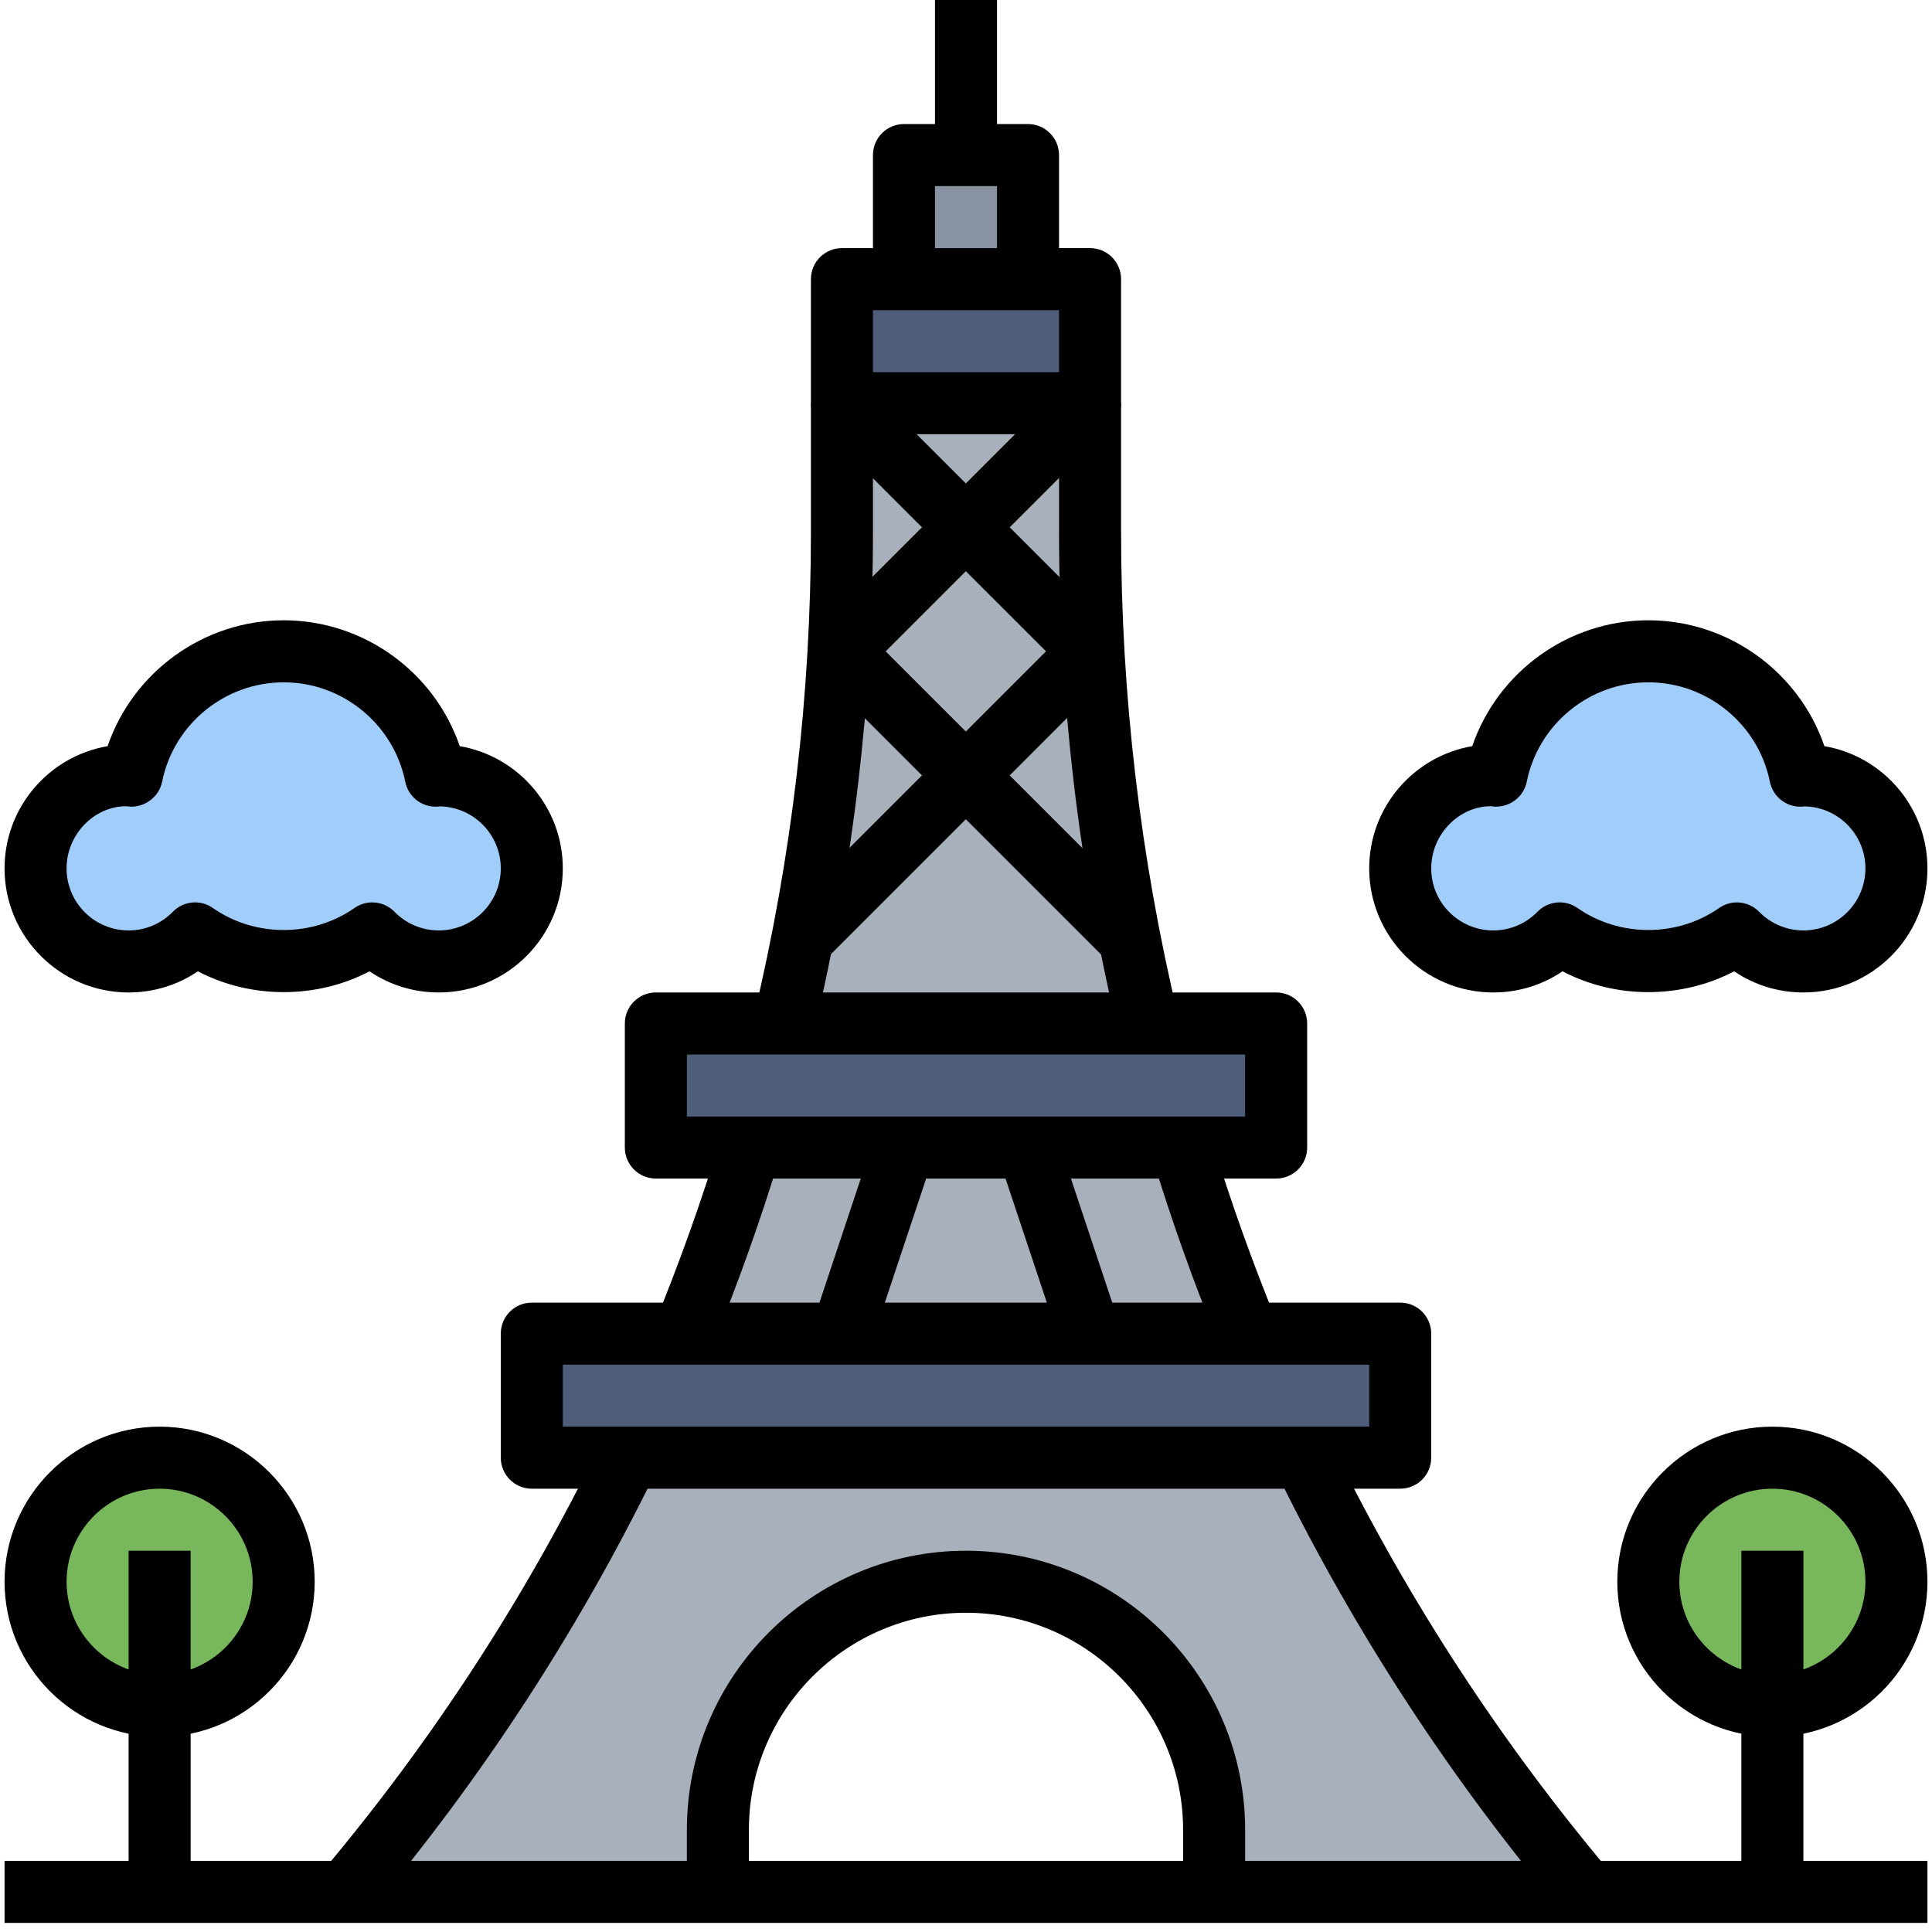 <svg width="146" height="146" viewBox="0 0 146 146" fill="none" xmlns="http://www.w3.org/2000/svg">
<path d="M98.781 110.681L94.319 100.781C92.427 96.176 90.754 91.481 89.303 86.719L86.755 77.344C83.863 65.266 82.375 52.809 82.375 40.221V30.469H63.625V40.221C63.625 52.812 62.137 65.266 59.245 77.344L56.697 86.719C55.246 91.481 53.57 96.176 51.681 100.781L47.477 110.156C41.774 121.849 34.623 132.879 26.125 142.969H54.25V138.281C54.25 127.927 62.645 119.531 73 119.531C83.355 119.531 91.75 127.927 91.75 138.281V142.969H119.875C111.505 133.029 104.441 122.18 98.781 110.681Z" fill="#A8B0BC"/>
<path d="M63.625 21.094H82.375V30.469H63.625V21.094Z" fill="#4D5D7A"/>
<path d="M68.312 11.719H77.688V21.094H68.312V11.719Z" fill="#8892A0"/>
<path d="M40.188 100.781H105.812V110.156H40.188V100.781Z" fill="#4D5D7A"/>
<path d="M49.562 77.344H96.438V86.719H49.562V77.344Z" fill="#4D5D7A"/>
<path d="M12.062 128.906C17.24 128.906 21.438 124.709 21.438 119.531C21.438 114.354 17.24 110.156 12.062 110.156C6.885 110.156 2.688 114.354 2.688 119.531C2.688 124.709 6.885 128.906 12.062 128.906Z" fill="#78B75B"/>
<path d="M133.938 128.906C139.115 128.906 143.312 124.709 143.312 119.531C143.312 114.354 139.115 110.156 133.938 110.156C128.76 110.156 124.562 114.354 124.562 119.531C124.562 124.709 128.76 128.906 133.938 128.906Z" fill="#78B75B"/>
<path d="M33.156 58.594C33.077 58.594 33.002 58.615 32.922 58.617C31.846 53.257 27.114 49.219 21.438 49.219C15.761 49.219 11.029 53.257 9.953 58.617C9.873 58.615 9.798 58.594 9.719 58.594C5.835 58.594 2.688 61.741 2.688 65.625C2.688 69.509 5.835 72.656 9.719 72.656C11.69 72.656 13.464 71.841 14.741 70.535C16.642 71.864 18.944 72.656 21.438 72.656C23.931 72.656 26.233 71.864 28.134 70.535C29.411 71.841 31.185 72.656 33.156 72.656C37.04 72.656 40.188 69.509 40.188 65.625C40.188 61.741 37.04 58.594 33.156 58.594Z" fill="#A1CDFB"/>
<path d="M136.281 58.594C136.202 58.594 136.127 58.615 136.047 58.617C134.971 53.257 130.239 49.219 124.562 49.219C118.886 49.219 114.154 53.257 113.078 58.617C112.998 58.615 112.923 58.594 112.844 58.594C108.96 58.594 105.812 61.741 105.812 65.625C105.812 69.509 108.96 72.656 112.844 72.656C114.815 72.656 116.589 71.841 117.866 70.535C119.767 71.864 122.069 72.656 124.562 72.656C127.056 72.656 129.358 71.864 131.259 70.535C132.536 71.841 134.31 72.656 136.281 72.656C140.165 72.656 143.312 69.509 143.312 65.625C143.312 61.741 140.165 58.594 136.281 58.594Z" fill="#A1CDFB"/>
<path d="M0.344 140.625H145.656V145.312H0.344V140.625Z" fill="black"/>
<path d="M12.062 131.25C5.601 131.25 0.344 125.993 0.344 119.531C0.344 113.07 5.601 107.812 12.062 107.812C18.524 107.812 23.781 113.07 23.781 119.531C23.781 125.993 18.524 131.25 12.062 131.25ZM12.062 112.5C8.186 112.5 5.031 115.655 5.031 119.531C5.031 123.408 8.186 126.562 12.062 126.562C15.939 126.562 19.094 123.408 19.094 119.531C19.094 115.655 15.939 112.5 12.062 112.5Z" fill="black"/>
<path d="M9.719 117.188H14.406V142.969H9.719V117.188Z" fill="black"/>
<path d="M133.938 131.25C127.476 131.25 122.219 125.993 122.219 119.531C122.219 113.07 127.476 107.812 133.938 107.812C140.399 107.812 145.656 113.07 145.656 119.531C145.656 125.993 140.399 131.25 133.938 131.25ZM133.938 112.5C130.061 112.5 126.906 115.655 126.906 119.531C126.906 123.408 130.061 126.562 133.938 126.562C137.814 126.562 140.969 123.408 140.969 119.531C140.969 115.655 137.814 112.5 133.938 112.5Z" fill="black"/>
<path d="M131.594 117.188H136.281V142.969H131.594V117.188Z" fill="black"/>
<path d="M82.375 32.812H63.625C62.331 32.812 61.281 31.765 61.281 30.469V21.094C61.281 19.798 62.331 18.75 63.625 18.75H82.375C83.669 18.75 84.719 19.798 84.719 21.094V30.469C84.719 31.765 83.669 32.812 82.375 32.812ZM65.969 28.125H80.031V23.438H65.969V28.125Z" fill="black"/>
<path d="M80.031 21.094H75.344V14.062H70.656V21.094H65.969V11.719C65.969 10.423 67.019 9.375 68.312 9.375H77.688C78.981 9.375 80.031 10.423 80.031 11.719V21.094Z" fill="black"/>
<path d="M70.656 0H75.344V11.719H70.656V0Z" fill="black"/>
<path d="M27.918 144.48L24.332 141.459C32.641 131.592 39.719 120.715 45.37 109.13L49.584 111.185C43.762 123.115 36.475 134.318 27.918 144.48Z" fill="black"/>
<path d="M53.852 101.672L49.513 99.891C51.37 95.37 53.031 90.708 54.454 86.037L58.938 87.401C57.473 92.215 55.762 97.015 53.852 101.672Z" fill="black"/>
<path d="M61.525 77.888L56.966 76.798C59.828 64.835 61.281 52.528 61.281 40.219V30.469H65.969V40.219C65.969 52.894 64.474 65.569 61.525 77.888Z" fill="black"/>
<path d="M118.082 144.481C109.656 134.47 102.454 123.448 96.679 111.717L100.884 109.648C106.492 121.036 113.484 131.74 121.668 141.457L118.082 144.481Z" fill="black"/>
<path d="M92.148 101.672C90.241 97.02 88.527 92.217 87.06 87.403L91.544 86.034C92.969 90.71 94.633 95.372 96.487 99.891L92.148 101.672Z" fill="black"/>
<path d="M84.475 77.888C81.527 65.569 80.031 52.894 80.031 40.219V30.469H84.719V40.219C84.719 52.528 86.172 64.835 89.034 76.798L84.475 77.888Z" fill="black"/>
<path d="M94.094 142.969H89.406V138.281C89.406 129.237 82.047 121.875 73 121.875C63.953 121.875 56.594 129.237 56.594 138.281V142.969H51.906V138.281C51.906 126.649 61.37 117.188 73 117.188C84.63 117.188 94.094 126.649 94.094 138.281V142.969Z" fill="black"/>
<path d="M105.812 112.5H40.188C38.894 112.5 37.844 111.452 37.844 110.156V100.781C37.844 99.485 38.894 98.438 40.188 98.438H105.812C107.106 98.438 108.156 99.485 108.156 100.781V110.156C108.156 111.452 107.106 112.5 105.812 112.5ZM42.531 107.812H103.469V103.125H42.531V107.812Z" fill="black"/>
<path d="M96.438 89.062H49.562C48.269 89.062 47.219 88.015 47.219 86.719V77.344C47.219 76.048 48.269 75 49.562 75H96.438C97.731 75 98.781 76.048 98.781 77.344V86.719C98.781 88.015 97.731 89.062 96.438 89.062ZM51.906 84.375H94.094V79.688H51.906V84.375Z" fill="black"/>
<path d="M61.412 99.981L66.097 85.913L70.545 87.394L65.861 101.462L61.412 99.981Z" fill="black"/>
<path d="M75.47 87.507L79.918 86.026L84.603 100.094L80.154 101.575L75.47 87.507Z" fill="black"/>
<path d="M61.957 32.132L65.272 28.817L84.019 47.565L80.705 50.879L61.957 32.132Z" fill="black"/>
<path d="M61.957 47.565L80.705 28.817L84.019 32.132L65.272 50.879L61.957 47.565Z" fill="black"/>
<path d="M61.956 50.878L65.27 47.564L87.005 69.299L83.691 72.613L61.956 50.878Z" fill="black"/>
<path d="M58.967 69.302L80.702 47.566L84.016 50.88L62.281 72.616L58.967 69.302Z" fill="black"/>
<path d="M33.156 75C31.262 75 29.458 74.442 27.925 73.402C23.922 75.499 18.956 75.499 14.952 73.402C13.417 74.442 11.613 75 9.719 75C4.548 75 0.344 70.795 0.344 65.625C0.344 60.994 3.716 57.141 8.132 56.386C10.052 50.78 15.384 46.875 21.438 46.875C27.491 46.875 32.823 50.78 34.743 56.386C39.159 57.141 42.531 60.994 42.531 65.625C42.531 70.795 38.327 75 33.156 75ZM28.131 68.194C28.745 68.194 29.352 68.435 29.807 68.899C30.702 69.809 31.891 70.312 33.156 70.312C35.741 70.312 37.844 68.21 37.844 65.625C37.844 63.07 35.793 60.987 33.25 60.938C33.116 60.954 32.999 60.961 32.922 60.961C31.809 60.961 30.845 60.176 30.625 59.079C29.748 54.724 25.886 51.562 21.438 51.562C16.989 51.562 13.127 54.724 12.25 59.079C12.025 60.199 10.996 60.973 9.885 60.961C9.796 60.956 9.602 60.938 9.515 60.926C7.134 60.938 5.031 63.04 5.031 65.625C5.031 68.21 7.134 70.312 9.719 70.312C10.984 70.312 12.173 69.809 13.068 68.897C13.87 68.077 15.145 67.959 16.084 68.616C19.26 70.835 23.615 70.835 26.791 68.616C27.198 68.332 27.667 68.194 28.131 68.194Z" fill="black"/>
<path d="M136.281 75C134.388 75 132.583 74.442 131.05 73.402C127.047 75.499 122.08 75.499 118.077 73.402C116.542 74.442 114.738 75 112.844 75C107.673 75 103.469 70.795 103.469 65.625C103.469 60.994 106.841 57.141 111.257 56.386C113.177 50.78 118.509 46.875 124.562 46.875C130.616 46.875 135.948 50.78 137.868 56.386C142.284 57.141 145.656 60.994 145.656 65.625C145.656 70.795 141.452 75 136.281 75ZM131.256 68.194C131.87 68.194 132.477 68.435 132.932 68.899C133.827 69.809 135.016 70.312 136.281 70.312C138.866 70.312 140.969 68.21 140.969 65.625C140.969 63.07 138.918 60.987 136.375 60.938C136.241 60.954 136.127 60.961 136.047 60.961C134.934 60.961 133.97 60.176 133.75 59.079C132.873 54.724 129.011 51.562 124.562 51.562C120.114 51.562 116.252 54.724 115.375 59.079C115.15 60.199 114.135 60.973 113.01 60.961C112.921 60.956 112.727 60.938 112.64 60.926C110.259 60.938 108.156 63.04 108.156 65.625C108.156 68.21 110.259 70.312 112.844 70.312C114.109 70.312 115.298 69.809 116.193 68.897C116.992 68.077 118.27 67.959 119.209 68.616C122.385 70.835 126.74 70.835 129.916 68.616C130.323 68.332 130.792 68.194 131.256 68.194Z" fill="black"/>
</svg>
